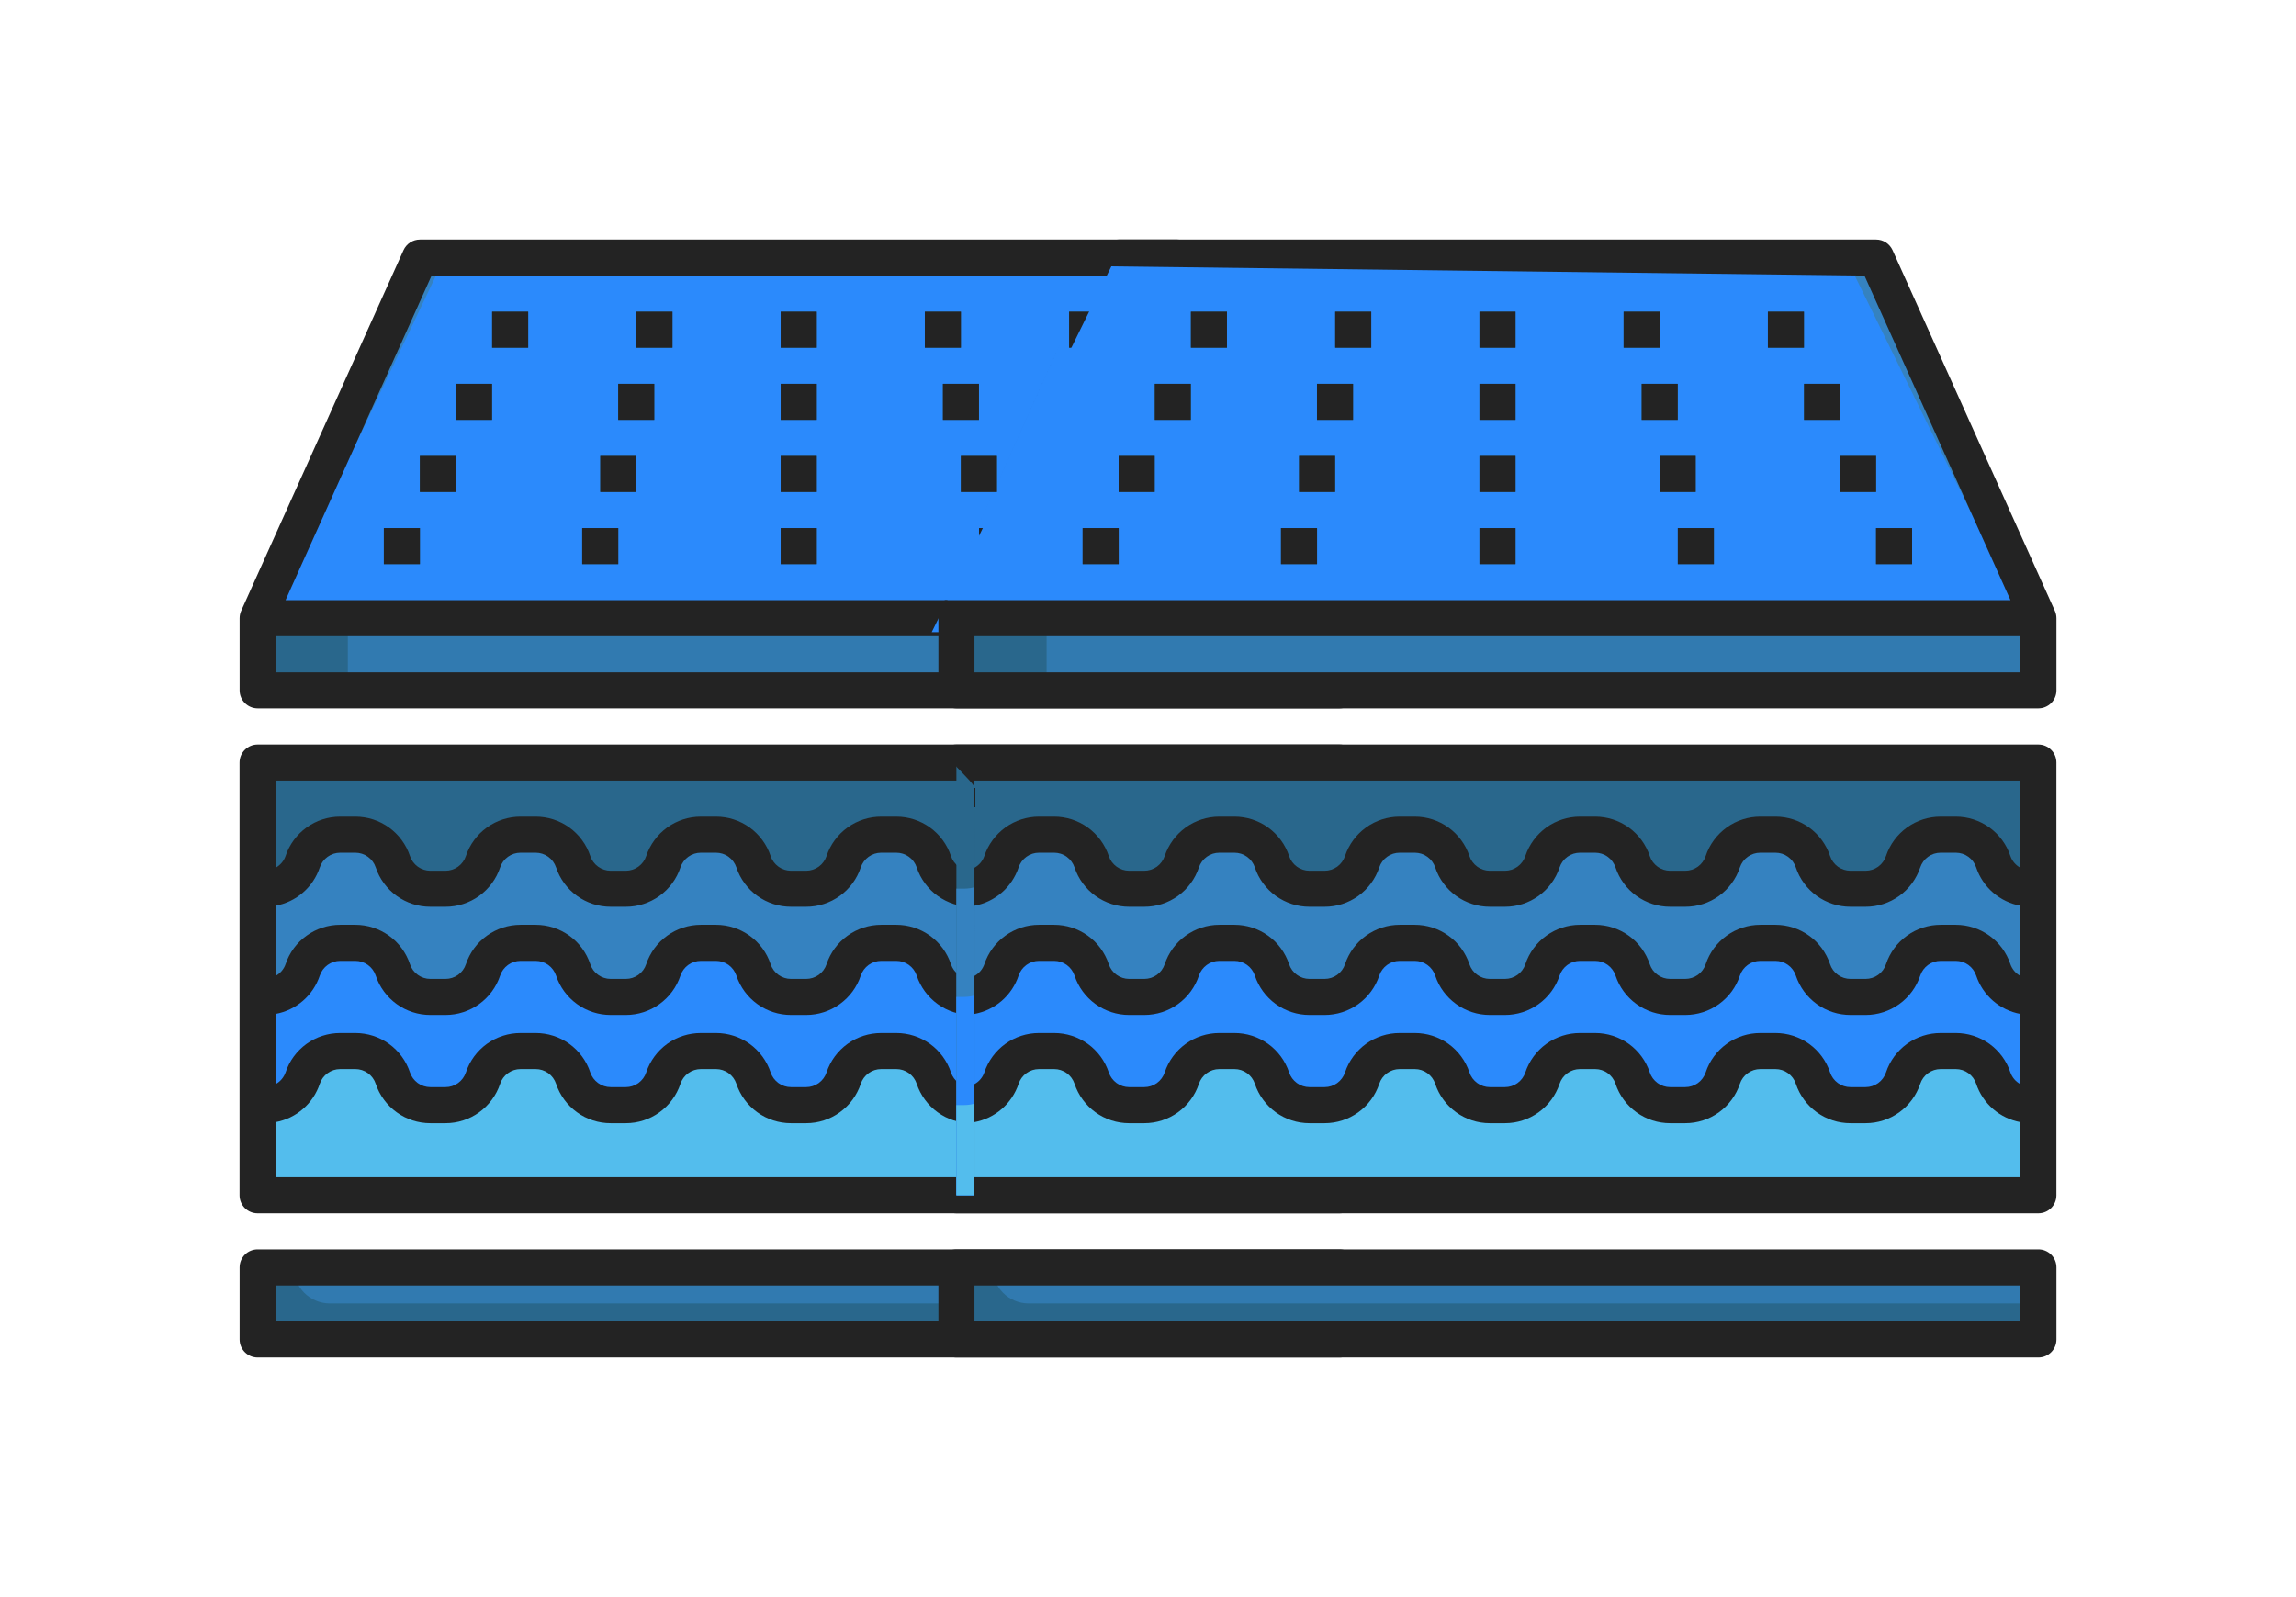 <svg width="69" height="48" viewBox="0 0 69 48" fill="none" xmlns="http://www.w3.org/2000/svg">
<path d="M40.258 22.914H7.742V35.92H40.258V22.914Z" fill="#29678C"/>
<path d="M40.258 26.708H40.031C39.782 26.708 39.539 26.629 39.336 26.483C39.134 26.337 38.982 26.132 38.904 25.895C38.825 25.658 38.673 25.452 38.471 25.306C38.268 25.161 38.025 25.082 37.776 25.082H37.322C37.072 25.082 36.829 25.161 36.627 25.306C36.424 25.452 36.273 25.658 36.194 25.895C36.115 26.132 35.964 26.337 35.761 26.483C35.559 26.629 35.316 26.708 35.066 26.708H34.612C34.362 26.708 34.119 26.629 33.917 26.483C33.714 26.337 33.563 26.132 33.484 25.895C33.405 25.658 33.254 25.452 33.051 25.306C32.849 25.161 32.606 25.082 32.356 25.082H31.902C31.653 25.082 31.41 25.161 31.207 25.306C31.005 25.452 30.853 25.658 30.774 25.895C30.695 26.132 30.544 26.337 30.342 26.483C30.139 26.629 29.896 26.708 29.647 26.708H29.192C28.943 26.708 28.7 26.629 28.497 26.483C28.295 26.337 28.144 26.132 28.065 25.895C27.986 25.658 27.834 25.452 27.632 25.306C27.43 25.161 27.186 25.082 26.937 25.082H26.483C26.233 25.082 25.99 25.161 25.788 25.306C25.585 25.452 25.434 25.658 25.355 25.895C25.276 26.132 25.125 26.337 24.922 26.483C24.72 26.629 24.477 26.708 24.227 26.708H23.773C23.524 26.708 23.28 26.629 23.078 26.483C22.876 26.337 22.724 26.132 22.645 25.895C22.567 25.658 22.415 25.452 22.213 25.306C22.01 25.161 21.767 25.082 21.518 25.082H21.064C20.814 25.082 20.571 25.161 20.368 25.306C20.166 25.452 20.015 25.658 19.936 25.895C19.857 26.132 19.705 26.337 19.503 26.483C19.301 26.629 19.058 26.708 18.808 26.708H18.354C18.104 26.708 17.861 26.629 17.659 26.483C17.456 26.337 17.305 26.132 17.226 25.895C17.147 25.658 16.996 25.452 16.793 25.306C16.591 25.161 16.348 25.082 16.098 25.082H15.644C15.395 25.082 15.152 25.161 14.949 25.306C14.747 25.452 14.595 25.658 14.516 25.895C14.438 26.132 14.286 26.337 14.084 26.483C13.881 26.629 13.638 26.708 13.389 26.708H12.934C12.685 26.708 12.442 26.629 12.239 26.483C12.037 26.337 11.886 26.132 11.807 25.895C11.728 25.658 11.576 25.452 11.374 25.306C11.172 25.161 10.928 25.082 10.679 25.082H10.225C9.975 25.082 9.732 25.161 9.53 25.306C9.327 25.452 9.176 25.658 9.097 25.895C9.018 26.132 8.867 26.337 8.664 26.483C8.462 26.629 8.219 26.708 7.969 26.708H7.742V35.921H40.258V26.708Z" fill="#3582C0"/>
<path d="M40.258 29.962H40.031C39.782 29.962 39.539 29.883 39.336 29.737C39.134 29.591 38.982 29.386 38.904 29.149C38.825 28.912 38.673 28.706 38.471 28.56C38.268 28.415 38.025 28.336 37.776 28.336H37.322C37.072 28.336 36.829 28.415 36.627 28.56C36.424 28.706 36.273 28.912 36.194 29.149C36.115 29.386 35.964 29.591 35.761 29.737C35.559 29.883 35.316 29.962 35.066 29.962H34.612C34.362 29.962 34.119 29.883 33.917 29.737C33.714 29.591 33.563 29.386 33.484 29.149C33.405 28.912 33.254 28.706 33.051 28.56C32.849 28.415 32.606 28.336 32.356 28.336H31.902C31.653 28.336 31.41 28.415 31.207 28.56C31.005 28.706 30.853 28.912 30.774 29.149C30.695 29.386 30.544 29.591 30.342 29.737C30.139 29.883 29.896 29.962 29.647 29.962H29.192C28.943 29.962 28.7 29.883 28.497 29.737C28.295 29.591 28.144 29.386 28.065 29.149C27.986 28.912 27.834 28.706 27.632 28.56C27.43 28.415 27.186 28.336 26.937 28.336H26.483C26.233 28.336 25.99 28.415 25.788 28.56C25.585 28.706 25.434 28.912 25.355 29.149C25.276 29.386 25.125 29.591 24.922 29.737C24.72 29.883 24.477 29.962 24.227 29.962H23.773C23.524 29.962 23.28 29.883 23.078 29.737C22.876 29.591 22.724 29.386 22.645 29.149C22.567 28.912 22.415 28.706 22.213 28.56C22.01 28.415 21.767 28.336 21.518 28.336H21.064C20.814 28.336 20.571 28.415 20.368 28.56C20.166 28.706 20.015 28.912 19.936 29.149C19.857 29.386 19.705 29.591 19.503 29.737C19.301 29.883 19.058 29.962 18.808 29.962H18.354C18.104 29.962 17.861 29.883 17.659 29.737C17.456 29.591 17.305 29.386 17.226 29.149C17.147 28.912 16.996 28.706 16.793 28.56C16.591 28.415 16.348 28.336 16.098 28.336H15.644C15.395 28.336 15.152 28.415 14.949 28.56C14.747 28.706 14.595 28.912 14.516 29.149C14.438 29.386 14.286 29.591 14.084 29.737C13.881 29.883 13.638 29.962 13.389 29.962H12.934C12.685 29.962 12.442 29.883 12.239 29.737C12.037 29.591 11.886 29.386 11.807 29.149C11.728 28.912 11.576 28.706 11.374 28.56C11.172 28.415 10.928 28.336 10.679 28.336H10.225C9.975 28.336 9.732 28.415 9.53 28.56C9.327 28.706 9.176 28.912 9.097 29.149C9.018 29.386 8.867 29.591 8.664 29.737C8.462 29.883 8.219 29.962 7.969 29.962H7.742V35.923H40.258V29.962Z" fill="#2B8AFC"/>
<path d="M40.258 18.582H7.742V20.75H40.258V18.582Z" fill="#29678C"/>
<path d="M7.742 18.581L12.62 7.742H35.381L40.258 18.581" fill="#3582C0"/>
<path d="M13.236 8L8 19H40L34.764 8H13.236Z" fill="#2B8AFC"/>
<path d="M15.873 9.367H14.789V10.451H15.873V9.367Z" fill="#29678C"/>
<path d="M24.545 9.367H23.461V10.451H24.545V9.367Z" fill="#29678C"/>
<path d="M24.545 11.535H23.461V12.619H24.545V11.535Z" fill="#29678C"/>
<path d="M24.545 13.703H23.461V14.787H24.545V13.703Z" fill="#29678C"/>
<path d="M24.545 15.871H23.461V16.955H24.545V15.871Z" fill="#29678C"/>
<path d="M20.209 9.367H19.125V10.451H20.209V9.367Z" fill="#29678C"/>
<path d="M14.787 11.535H13.703V12.619H14.787V11.535Z" fill="#29678C"/>
<path d="M19.662 11.535H18.578V12.619H19.662V11.535Z" fill="#29678C"/>
<path d="M13.701 13.703H12.617V14.787H13.701V13.703Z" fill="#29678C"/>
<path d="M19.123 13.703H18.039V14.787H19.123V13.703Z" fill="#29678C"/>
<path d="M12.619 15.871H11.535V16.955H12.619V15.871Z" fill="#29678C"/>
<path d="M18.58 15.871H17.496V16.955H18.58V15.871Z" fill="#29678C"/>
<path d="M33.213 9.367H32.129V10.451H33.213V9.367Z" fill="#29678C"/>
<path d="M28.877 9.367H27.793V10.451H28.877V9.367Z" fill="#29678C"/>
<path d="M34.299 11.535H33.215V12.619H34.299V11.535Z" fill="#29678C"/>
<path d="M29.42 11.535H28.336V12.619H29.42V11.535Z" fill="#29678C"/>
<path d="M35.381 13.703H34.297V14.787H35.381V13.703Z" fill="#29678C"/>
<path d="M29.959 13.703H28.875V14.787H29.959V13.703Z" fill="#29678C"/>
<path d="M36.463 15.871H35.379V16.955H36.463V15.871Z" fill="#29678C"/>
<path d="M30.506 15.871H29.422V16.955H30.506V15.871Z" fill="#29678C"/>
<path d="M40.26 18.582H10.453V20.75H40.26V18.582Z" fill="#317AB0"/>
<path d="M40.258 38.09H7.742V40.258H40.258V38.09Z" fill="#29678C"/>
<path d="M40.258 33.212H40.031C39.782 33.212 39.539 33.133 39.336 32.987C39.134 32.841 38.982 32.636 38.904 32.399C38.825 32.162 38.673 31.956 38.471 31.81C38.268 31.665 38.025 31.586 37.776 31.586H37.322C37.072 31.586 36.829 31.665 36.627 31.81C36.424 31.956 36.273 32.162 36.194 32.399C36.115 32.636 35.964 32.841 35.761 32.987C35.559 33.133 35.316 33.212 35.066 33.212H34.612C34.362 33.212 34.119 33.133 33.917 32.987C33.714 32.841 33.563 32.636 33.484 32.399C33.405 32.162 33.254 31.956 33.051 31.81C32.849 31.665 32.606 31.586 32.356 31.586H31.902C31.653 31.586 31.41 31.665 31.207 31.81C31.005 31.956 30.853 32.162 30.774 32.399C30.695 32.636 30.544 32.841 30.342 32.987C30.139 33.133 29.896 33.212 29.647 33.212H29.192C28.943 33.212 28.7 33.133 28.497 32.987C28.295 32.841 28.144 32.636 28.065 32.399C27.986 32.162 27.834 31.956 27.632 31.81C27.43 31.665 27.186 31.586 26.937 31.586H26.483C26.233 31.586 25.99 31.665 25.788 31.81C25.585 31.956 25.434 32.162 25.355 32.399C25.276 32.636 25.125 32.841 24.922 32.987C24.72 33.133 24.477 33.212 24.227 33.212H23.773C23.524 33.212 23.28 33.133 23.078 32.987C22.876 32.841 22.724 32.636 22.645 32.399C22.567 32.162 22.415 31.956 22.213 31.81C22.01 31.665 21.767 31.586 21.518 31.586H21.064C20.814 31.586 20.571 31.665 20.368 31.81C20.166 31.956 20.015 32.162 19.936 32.399C19.857 32.636 19.705 32.841 19.503 32.987C19.301 33.133 19.058 33.212 18.808 33.212H18.354C18.104 33.212 17.861 33.133 17.659 32.987C17.456 32.841 17.305 32.636 17.226 32.399C17.147 32.162 16.996 31.956 16.793 31.81C16.591 31.665 16.348 31.586 16.098 31.586H15.644C15.395 31.586 15.152 31.665 14.949 31.81C14.747 31.956 14.595 32.162 14.516 32.399C14.438 32.636 14.286 32.841 14.084 32.987C13.881 33.133 13.638 33.212 13.389 33.212H12.934C12.685 33.212 12.442 33.133 12.239 32.987C12.037 32.841 11.886 32.636 11.807 32.399C11.728 32.162 11.576 31.956 11.374 31.81C11.172 31.665 10.928 31.586 10.679 31.586H10.225C9.975 31.586 9.732 31.665 9.53 31.81C9.327 31.956 9.176 32.162 9.097 32.399C9.018 32.636 8.867 32.841 8.664 32.987C8.462 33.133 8.219 33.212 7.969 33.212H7.742V35.921H40.258V33.212Z" fill="#53BDED"/>
<path d="M9.912 39.174H40.26V38.09H8.828C8.828 38.377 8.942 38.653 9.146 38.856C9.349 39.059 9.625 39.174 9.912 39.174Z" fill="#317AB0"/>
<path d="M7.743 37.548H40.259C40.403 37.548 40.54 37.605 40.642 37.706C40.744 37.808 40.801 37.946 40.801 38.09V40.257C40.801 40.401 40.744 40.539 40.642 40.641C40.54 40.742 40.403 40.799 40.259 40.799H7.743C7.599 40.799 7.461 40.742 7.36 40.641C7.258 40.539 7.201 40.401 7.201 40.257V38.09C7.201 37.946 7.258 37.808 7.36 37.706C7.461 37.605 7.599 37.548 7.743 37.548ZM8.285 39.715H39.717V38.632H8.285V39.715ZM12.126 7.519C12.169 7.424 12.238 7.343 12.326 7.286C12.414 7.229 12.516 7.199 12.62 7.199H35.381C35.486 7.199 35.588 7.229 35.676 7.286C35.763 7.343 35.833 7.424 35.876 7.519L40.753 18.358C40.785 18.427 40.801 18.503 40.801 18.58V20.748C40.801 20.891 40.744 21.029 40.642 21.131C40.54 21.232 40.403 21.29 40.259 21.29H7.743C7.599 21.29 7.461 21.232 7.36 21.131C7.258 21.029 7.201 20.891 7.201 20.748V18.58C7.201 18.503 7.217 18.427 7.248 18.358L12.126 7.519ZM35.031 8.283H12.97L8.581 18.038H39.42L35.031 8.283ZM39.717 20.206V19.122H8.285V20.206H39.717Z" fill="#232323"/>
<path d="M15.873 9.367H14.789V10.451H15.873V9.367Z" fill="#232323"/>
<path d="M24.545 9.367H23.461V10.451H24.545V9.367Z" fill="#232323"/>
<path d="M24.545 11.535H23.461V12.619H24.545V11.535Z" fill="#232323"/>
<path d="M24.545 13.703H23.461V14.787H24.545V13.703Z" fill="#232323"/>
<path d="M24.545 15.871H23.461V16.955H24.545V15.871Z" fill="#232323"/>
<path d="M20.209 9.367H19.125V10.451H20.209V9.367Z" fill="#232323"/>
<path d="M14.787 11.535H13.703V12.619H14.787V11.535Z" fill="#232323"/>
<path d="M19.662 11.535H18.578V12.619H19.662V11.535Z" fill="#232323"/>
<path d="M13.701 13.703H12.617V14.787H13.701V13.703Z" fill="#232323"/>
<path d="M19.123 13.703H18.039V14.787H19.123V13.703Z" fill="#232323"/>
<path d="M12.619 15.871H11.535V16.955H12.619V15.871Z" fill="#232323"/>
<path d="M18.58 15.871H17.496V16.955H18.58V15.871Z" fill="#232323"/>
<path d="M33.213 9.367H32.129V10.451H33.213V9.367Z" fill="#232323"/>
<path d="M28.877 9.367H27.793V10.451H28.877V9.367Z" fill="#232323"/>
<path d="M34.299 11.535H33.215V12.619H34.299V11.535Z" fill="#232323"/>
<path d="M29.42 11.535H28.336V12.619H29.42V11.535Z" fill="#232323"/>
<path d="M35.381 13.703H34.297V14.787H35.381V13.703Z" fill="#232323"/>
<path d="M29.959 13.703H28.875V14.787H29.959V13.703Z" fill="#232323"/>
<path d="M36.463 15.871H35.379V16.955H36.463V15.871Z" fill="#232323"/>
<path d="M30.506 15.871H29.422V16.955H30.506V15.871Z" fill="#232323"/>
<path d="M40.257 22.375H7.741C7.597 22.375 7.46 22.432 7.358 22.534C7.256 22.635 7.199 22.773 7.199 22.917V35.923C7.199 36.067 7.256 36.205 7.358 36.307C7.46 36.408 7.597 36.465 7.741 36.465H40.257C40.401 36.465 40.539 36.408 40.641 36.307C40.742 36.205 40.799 36.067 40.799 35.923V22.917C40.799 22.773 40.742 22.635 40.641 22.534C40.539 22.432 40.401 22.375 40.257 22.375ZM8.283 27.221C8.587 27.165 8.871 27.029 9.104 26.826C9.338 26.624 9.512 26.362 9.61 26.069C9.653 25.94 9.735 25.828 9.846 25.749C9.956 25.669 10.088 25.627 10.224 25.627H10.678C10.814 25.627 10.946 25.669 11.056 25.749C11.166 25.828 11.249 25.94 11.291 26.069C11.406 26.414 11.627 26.713 11.921 26.926C12.216 27.138 12.57 27.253 12.933 27.252H13.388C13.751 27.253 14.105 27.138 14.4 26.926C14.694 26.713 14.915 26.414 15.03 26.069C15.072 25.94 15.155 25.828 15.265 25.749C15.375 25.669 15.507 25.627 15.643 25.627H16.097C16.233 25.627 16.365 25.669 16.476 25.749C16.586 25.828 16.668 25.94 16.711 26.069C16.826 26.414 17.046 26.713 17.341 26.926C17.635 27.138 17.989 27.253 18.353 27.252H18.807C19.17 27.253 19.524 27.138 19.819 26.926C20.114 26.713 20.334 26.414 20.449 26.069C20.492 25.94 20.574 25.828 20.684 25.749C20.794 25.669 20.927 25.627 21.062 25.627H21.517C21.652 25.627 21.785 25.669 21.895 25.749C22.005 25.828 22.087 25.94 22.13 26.069C22.245 26.414 22.465 26.713 22.76 26.926C23.055 27.138 23.409 27.253 23.772 27.252H24.226C24.59 27.253 24.944 27.138 25.238 26.926C25.533 26.713 25.754 26.414 25.868 26.069C25.911 25.94 25.994 25.828 26.104 25.749C26.214 25.669 26.346 25.627 26.482 25.627H26.936C27.072 25.627 27.204 25.669 27.314 25.749C27.424 25.828 27.507 25.94 27.549 26.069C27.664 26.414 27.884 26.713 28.179 26.926C28.474 27.138 28.828 27.253 29.192 27.252H29.646C30.009 27.253 30.363 27.138 30.658 26.926C30.953 26.713 31.173 26.414 31.288 26.069C31.331 25.94 31.413 25.828 31.523 25.749C31.633 25.669 31.765 25.627 31.901 25.627H32.355C32.491 25.627 32.623 25.669 32.733 25.749C32.844 25.828 32.926 25.94 32.969 26.069C33.084 26.414 33.304 26.713 33.599 26.926C33.893 27.138 34.248 27.253 34.611 27.252H35.065C35.428 27.253 35.782 27.138 36.077 26.926C36.372 26.713 36.592 26.414 36.707 26.069C36.75 25.94 36.832 25.828 36.942 25.749C37.052 25.669 37.185 25.627 37.321 25.627H37.775C37.91 25.627 38.043 25.669 38.153 25.749C38.263 25.828 38.345 25.94 38.388 26.069C38.486 26.362 38.661 26.624 38.894 26.826C39.128 27.029 39.411 27.165 39.715 27.221V29.33C39.575 29.254 39.469 29.128 39.417 28.978C39.302 28.633 39.082 28.333 38.787 28.121C38.492 27.909 38.138 27.794 37.775 27.794H37.321C36.957 27.794 36.603 27.909 36.308 28.121C36.014 28.333 35.793 28.633 35.678 28.978C35.636 29.107 35.553 29.219 35.443 29.298C35.333 29.378 35.201 29.42 35.065 29.42H34.611C34.475 29.42 34.343 29.378 34.233 29.298C34.123 29.219 34.04 29.107 33.997 28.978C33.883 28.633 33.662 28.333 33.367 28.121C33.073 27.909 32.719 27.794 32.355 27.794H31.901C31.538 27.794 31.184 27.909 30.889 28.121C30.594 28.333 30.374 28.633 30.259 28.978C30.216 29.107 30.134 29.219 30.024 29.298C29.914 29.378 29.781 29.42 29.646 29.42H29.192C29.056 29.42 28.923 29.378 28.813 29.298C28.703 29.219 28.621 29.107 28.578 28.978C28.463 28.633 28.243 28.333 27.948 28.121C27.653 27.909 27.299 27.794 26.936 27.794H26.482C26.119 27.794 25.764 27.909 25.47 28.121C25.175 28.333 24.954 28.633 24.84 28.978C24.797 29.107 24.715 29.219 24.605 29.298C24.494 29.378 24.362 29.42 24.226 29.42H23.772C23.636 29.42 23.504 29.378 23.394 29.298C23.284 29.219 23.201 29.107 23.159 28.978C23.044 28.633 22.824 28.333 22.529 28.121C22.234 27.909 21.88 27.794 21.517 27.794H21.062C20.699 27.794 20.345 27.909 20.05 28.121C19.756 28.333 19.535 28.633 19.42 28.978C19.378 29.107 19.295 29.219 19.185 29.298C19.075 29.378 18.943 29.42 18.807 29.42H18.353C18.217 29.42 18.085 29.378 17.975 29.298C17.864 29.219 17.782 29.107 17.739 28.978C17.625 28.633 17.404 28.333 17.11 28.121C16.815 27.909 16.461 27.794 16.097 27.794H15.643C15.28 27.794 14.926 27.909 14.631 28.121C14.336 28.333 14.116 28.633 14.001 28.978C13.958 29.107 13.876 29.219 13.766 29.298C13.656 29.378 13.523 29.42 13.388 29.42H12.933C12.798 29.42 12.665 29.378 12.555 29.298C12.445 29.219 12.363 29.107 12.32 28.978C12.205 28.633 11.985 28.333 11.69 28.121C11.395 27.909 11.041 27.794 10.678 27.794H10.224C9.86 27.794 9.506 27.909 9.212 28.121C8.917 28.333 8.696 28.633 8.582 28.978C8.529 29.128 8.423 29.254 8.283 29.33V27.221ZM8.283 30.473C8.587 30.417 8.871 30.28 9.104 30.078C9.338 29.875 9.512 29.614 9.61 29.32C9.653 29.192 9.735 29.08 9.846 29C9.956 28.921 10.088 28.878 10.224 28.878H10.678C10.814 28.878 10.946 28.921 11.056 29C11.166 29.08 11.249 29.192 11.291 29.32C11.406 29.665 11.627 29.965 11.921 30.177C12.216 30.39 12.57 30.504 12.933 30.504H13.388C13.751 30.504 14.105 30.39 14.4 30.177C14.694 29.965 14.915 29.665 15.03 29.32C15.072 29.192 15.155 29.08 15.265 29C15.375 28.921 15.507 28.878 15.643 28.878H16.097C16.233 28.878 16.365 28.921 16.476 29C16.586 29.08 16.668 29.192 16.711 29.32C16.826 29.665 17.046 29.965 17.341 30.177C17.635 30.39 17.989 30.504 18.353 30.504H18.807C19.17 30.504 19.524 30.39 19.819 30.177C20.114 29.965 20.334 29.665 20.449 29.32C20.492 29.192 20.574 29.08 20.684 29C20.794 28.921 20.927 28.878 21.062 28.878H21.517C21.652 28.878 21.785 28.921 21.895 29C22.005 29.08 22.087 29.192 22.13 29.32C22.245 29.665 22.465 29.965 22.76 30.177C23.055 30.39 23.409 30.504 23.772 30.504H24.226C24.59 30.504 24.944 30.39 25.238 30.177C25.533 29.965 25.754 29.665 25.868 29.32C25.911 29.192 25.994 29.08 26.104 29C26.214 28.921 26.346 28.878 26.482 28.878H26.936C27.072 28.878 27.204 28.921 27.314 29C27.424 29.08 27.507 29.192 27.549 29.32C27.664 29.665 27.884 29.965 28.179 30.177C28.474 30.39 28.828 30.504 29.192 30.504H29.646C30.009 30.504 30.363 30.39 30.658 30.177C30.953 29.965 31.173 29.665 31.288 29.32C31.331 29.192 31.413 29.08 31.523 29C31.633 28.921 31.765 28.878 31.901 28.878H32.355C32.491 28.878 32.623 28.921 32.733 29C32.844 29.08 32.926 29.192 32.969 29.32C33.084 29.665 33.304 29.965 33.599 30.177C33.893 30.39 34.248 30.504 34.611 30.504H35.065C35.428 30.504 35.782 30.39 36.077 30.177C36.372 29.965 36.592 29.665 36.707 29.32C36.75 29.192 36.832 29.08 36.942 29C37.052 28.921 37.185 28.878 37.321 28.878H37.775C37.91 28.878 38.043 28.921 38.153 29C38.263 29.08 38.345 29.192 38.388 29.32C38.486 29.614 38.661 29.875 38.894 30.078C39.128 30.28 39.411 30.417 39.715 30.473V32.582C39.575 32.506 39.469 32.38 39.417 32.23C39.302 31.885 39.082 31.585 38.787 31.372C38.492 31.16 38.138 31.046 37.775 31.046H37.321C36.957 31.046 36.603 31.16 36.308 31.372C36.014 31.585 35.793 31.885 35.678 32.23C35.636 32.358 35.553 32.47 35.443 32.55C35.333 32.629 35.201 32.672 35.065 32.672H34.611C34.475 32.672 34.343 32.629 34.233 32.55C34.123 32.47 34.04 32.358 33.997 32.23C33.883 31.885 33.662 31.585 33.367 31.372C33.073 31.16 32.719 31.046 32.355 31.046H31.901C31.538 31.046 31.184 31.16 30.889 31.372C30.594 31.585 30.374 31.885 30.259 32.23C30.216 32.358 30.134 32.47 30.024 32.55C29.914 32.629 29.781 32.672 29.646 32.672H29.192C29.056 32.672 28.923 32.629 28.813 32.55C28.703 32.47 28.621 32.358 28.578 32.23C28.463 31.885 28.243 31.585 27.948 31.372C27.653 31.16 27.299 31.046 26.936 31.046H26.482C26.119 31.046 25.764 31.16 25.47 31.372C25.175 31.585 24.954 31.885 24.84 32.23C24.797 32.358 24.715 32.47 24.605 32.55C24.494 32.629 24.362 32.672 24.226 32.672H23.772C23.636 32.672 23.504 32.629 23.394 32.55C23.284 32.47 23.201 32.358 23.159 32.23C23.044 31.885 22.824 31.585 22.529 31.372C22.234 31.16 21.88 31.046 21.517 31.046H21.062C20.699 31.046 20.345 31.16 20.05 31.372C19.756 31.585 19.535 31.885 19.42 32.23C19.378 32.358 19.295 32.47 19.185 32.55C19.075 32.629 18.943 32.672 18.807 32.672H18.353C18.217 32.672 18.085 32.629 17.975 32.55C17.864 32.47 17.782 32.358 17.739 32.23C17.625 31.885 17.404 31.585 17.11 31.372C16.815 31.16 16.461 31.046 16.097 31.046H15.643C15.28 31.046 14.926 31.16 14.631 31.372C14.336 31.585 14.116 31.885 14.001 32.23C13.958 32.358 13.876 32.47 13.766 32.55C13.656 32.629 13.523 32.672 13.388 32.672H12.933C12.798 32.672 12.665 32.629 12.555 32.55C12.445 32.47 12.363 32.358 12.32 32.23C12.205 31.885 11.985 31.585 11.69 31.372C11.395 31.16 11.041 31.046 10.678 31.046H10.224C9.86 31.046 9.506 31.16 9.212 31.372C8.917 31.585 8.696 31.885 8.582 32.23C8.529 32.38 8.423 32.506 8.283 32.582V30.473ZM39.715 23.459V26.079C39.575 26.002 39.469 25.877 39.417 25.726C39.302 25.382 39.082 25.082 38.787 24.869C38.492 24.657 38.138 24.543 37.775 24.543H37.321C36.957 24.543 36.603 24.657 36.308 24.869C36.014 25.082 35.793 25.382 35.678 25.726C35.636 25.855 35.553 25.967 35.443 26.047C35.333 26.126 35.201 26.169 35.065 26.169H34.611C34.475 26.169 34.343 26.126 34.233 26.047C34.123 25.967 34.04 25.855 33.997 25.726C33.883 25.382 33.662 25.082 33.367 24.869C33.073 24.657 32.719 24.543 32.355 24.543H31.901C31.538 24.543 31.184 24.657 30.889 24.869C30.594 25.082 30.374 25.382 30.259 25.726C30.216 25.855 30.134 25.967 30.024 26.047C29.914 26.126 29.781 26.169 29.646 26.169H29.192C29.056 26.169 28.923 26.126 28.813 26.047C28.703 25.967 28.621 25.855 28.578 25.726C28.463 25.382 28.243 25.082 27.948 24.869C27.653 24.657 27.299 24.543 26.936 24.543H26.482C26.119 24.543 25.764 24.657 25.47 24.869C25.175 25.082 24.954 25.382 24.84 25.726C24.797 25.855 24.715 25.967 24.605 26.047C24.494 26.126 24.362 26.169 24.226 26.169H23.772C23.636 26.169 23.504 26.126 23.394 26.047C23.284 25.967 23.201 25.855 23.159 25.726C23.044 25.382 22.824 25.082 22.529 24.869C22.234 24.657 21.88 24.543 21.517 24.543H21.062C20.699 24.543 20.345 24.657 20.05 24.869C19.756 25.082 19.535 25.382 19.42 25.726C19.378 25.855 19.295 25.967 19.185 26.047C19.075 26.126 18.943 26.169 18.807 26.169H18.353C18.217 26.169 18.085 26.126 17.975 26.047C17.864 25.967 17.782 25.855 17.739 25.726C17.625 25.382 17.404 25.082 17.11 24.869C16.815 24.657 16.461 24.543 16.097 24.543H15.643C15.28 24.543 14.926 24.657 14.631 24.869C14.336 25.082 14.116 25.382 14.001 25.726C13.958 25.855 13.876 25.967 13.766 26.047C13.656 26.126 13.523 26.169 13.388 26.169H12.933C12.798 26.169 12.665 26.126 12.555 26.047C12.445 25.967 12.363 25.855 12.32 25.726C12.205 25.382 11.985 25.082 11.69 24.869C11.395 24.657 11.041 24.543 10.678 24.543H10.224C9.86 24.543 9.506 24.657 9.212 24.869C8.917 25.082 8.696 25.382 8.582 25.726C8.529 25.877 8.423 26.002 8.283 26.079V23.459H39.715ZM8.283 35.382V33.724C8.587 33.668 8.871 33.532 9.104 33.329C9.338 33.127 9.512 32.865 9.61 32.572C9.653 32.443 9.735 32.331 9.846 32.252C9.956 32.172 10.088 32.13 10.224 32.13H10.678C10.814 32.13 10.946 32.172 11.056 32.252C11.166 32.331 11.249 32.443 11.291 32.572C11.406 32.917 11.627 33.217 11.921 33.429C12.216 33.642 12.57 33.756 12.933 33.756H13.388C13.751 33.756 14.105 33.642 14.4 33.429C14.694 33.217 14.915 32.917 15.03 32.572C15.072 32.443 15.155 32.331 15.265 32.252C15.375 32.172 15.507 32.13 15.643 32.13H16.097C16.233 32.13 16.365 32.172 16.476 32.252C16.586 32.331 16.668 32.443 16.711 32.572C16.826 32.917 17.046 33.217 17.341 33.429C17.635 33.642 17.989 33.756 18.353 33.756H18.807C19.17 33.756 19.524 33.642 19.819 33.429C20.114 33.217 20.334 32.917 20.449 32.572C20.492 32.443 20.574 32.331 20.684 32.252C20.794 32.172 20.927 32.13 21.062 32.13H21.517C21.652 32.13 21.785 32.172 21.895 32.252C22.005 32.331 22.087 32.443 22.13 32.572C22.245 32.917 22.465 33.217 22.76 33.429C23.055 33.642 23.409 33.756 23.772 33.756H24.226C24.59 33.756 24.944 33.642 25.238 33.429C25.533 33.217 25.754 32.917 25.868 32.572C25.911 32.443 25.994 32.331 26.104 32.252C26.214 32.172 26.346 32.13 26.482 32.13H26.936C27.072 32.13 27.204 32.172 27.314 32.252C27.424 32.331 27.507 32.443 27.549 32.572C27.664 32.917 27.884 33.217 28.179 33.429C28.474 33.642 28.828 33.756 29.192 33.756H29.646C30.009 33.756 30.363 33.642 30.658 33.429C30.953 33.217 31.173 32.917 31.288 32.572C31.331 32.443 31.413 32.331 31.523 32.252C31.633 32.172 31.765 32.13 31.901 32.13H32.355C32.491 32.13 32.623 32.172 32.733 32.252C32.844 32.331 32.926 32.443 32.969 32.572C33.084 32.917 33.304 33.217 33.599 33.429C33.893 33.642 34.248 33.756 34.611 33.756H35.065C35.428 33.756 35.782 33.642 36.077 33.429C36.372 33.217 36.592 32.917 36.707 32.572C36.75 32.443 36.832 32.331 36.942 32.252C37.052 32.172 37.185 32.13 37.321 32.13H37.775C37.91 32.13 38.043 32.172 38.153 32.252C38.263 32.331 38.345 32.443 38.388 32.572C38.486 32.865 38.661 33.127 38.894 33.329C39.128 33.532 39.411 33.668 39.715 33.724V35.382H8.283Z" fill="#232323"/>
<path d="M61.258 22.914H28.742V35.92H61.258V22.914Z" fill="#29678C"/>
<path d="M61.258 26.708H61.031C60.782 26.708 60.539 26.629 60.336 26.483C60.134 26.337 59.982 26.132 59.904 25.895C59.825 25.658 59.673 25.452 59.471 25.306C59.268 25.161 59.025 25.082 58.776 25.082H58.322C58.072 25.082 57.829 25.161 57.627 25.306C57.424 25.452 57.273 25.658 57.194 25.895C57.115 26.132 56.964 26.337 56.761 26.483C56.559 26.629 56.316 26.708 56.066 26.708H55.612C55.362 26.708 55.119 26.629 54.917 26.483C54.714 26.337 54.563 26.132 54.484 25.895C54.405 25.658 54.254 25.452 54.051 25.306C53.849 25.161 53.606 25.082 53.356 25.082H52.902C52.653 25.082 52.41 25.161 52.207 25.306C52.005 25.452 51.853 25.658 51.774 25.895C51.696 26.132 51.544 26.337 51.342 26.483C51.139 26.629 50.896 26.708 50.647 26.708H50.193C49.943 26.708 49.7 26.629 49.498 26.483C49.295 26.337 49.144 26.132 49.065 25.895C48.986 25.658 48.834 25.452 48.632 25.306C48.43 25.161 48.187 25.082 47.937 25.082H47.483C47.233 25.082 46.99 25.161 46.788 25.306C46.585 25.452 46.434 25.658 46.355 25.895C46.276 26.132 46.125 26.337 45.922 26.483C45.72 26.629 45.477 26.708 45.227 26.708H44.773C44.524 26.708 44.281 26.629 44.078 26.483C43.876 26.337 43.724 26.132 43.645 25.895C43.566 25.658 43.415 25.452 43.213 25.306C43.01 25.161 42.767 25.082 42.518 25.082H42.063C41.814 25.082 41.571 25.161 41.368 25.306C41.166 25.452 41.015 25.658 40.936 25.895C40.857 26.132 40.705 26.337 40.503 26.483C40.301 26.629 40.057 26.708 39.808 26.708H39.354C39.104 26.708 38.861 26.629 38.659 26.483C38.456 26.337 38.305 26.132 38.226 25.895C38.147 25.658 37.996 25.452 37.793 25.306C37.591 25.161 37.348 25.082 37.098 25.082H36.644C36.395 25.082 36.151 25.161 35.949 25.306C35.747 25.452 35.595 25.658 35.516 25.895C35.438 26.132 35.286 26.337 35.084 26.483C34.881 26.629 34.638 26.708 34.389 26.708H33.934C33.685 26.708 33.442 26.629 33.239 26.483C33.037 26.337 32.886 26.132 32.807 25.895C32.728 25.658 32.576 25.452 32.374 25.306C32.172 25.161 31.928 25.082 31.679 25.082H31.225C30.975 25.082 30.732 25.161 30.53 25.306C30.327 25.452 30.176 25.658 30.097 25.895C30.018 26.132 29.867 26.337 29.664 26.483C29.462 26.629 29.219 26.708 28.969 26.708H28.742V35.921H61.258V26.708Z" fill="#3582C0"/>
<path d="M61.258 29.962H61.031C60.782 29.962 60.539 29.883 60.336 29.737C60.134 29.591 59.982 29.386 59.904 29.149C59.825 28.912 59.673 28.706 59.471 28.56C59.268 28.415 59.025 28.336 58.776 28.336H58.322C58.072 28.336 57.829 28.415 57.627 28.56C57.424 28.706 57.273 28.912 57.194 29.149C57.115 29.386 56.964 29.591 56.761 29.737C56.559 29.883 56.316 29.962 56.066 29.962H55.612C55.362 29.962 55.119 29.883 54.917 29.737C54.714 29.591 54.563 29.386 54.484 29.149C54.405 28.912 54.254 28.706 54.051 28.56C53.849 28.415 53.606 28.336 53.356 28.336H52.902C52.653 28.336 52.41 28.415 52.207 28.56C52.005 28.706 51.853 28.912 51.774 29.149C51.696 29.386 51.544 29.591 51.342 29.737C51.139 29.883 50.896 29.962 50.647 29.962H50.193C49.943 29.962 49.7 29.883 49.498 29.737C49.295 29.591 49.144 29.386 49.065 29.149C48.986 28.912 48.834 28.706 48.632 28.56C48.43 28.415 48.187 28.336 47.937 28.336H47.483C47.233 28.336 46.99 28.415 46.788 28.56C46.585 28.706 46.434 28.912 46.355 29.149C46.276 29.386 46.125 29.591 45.922 29.737C45.72 29.883 45.477 29.962 45.227 29.962H44.773C44.524 29.962 44.281 29.883 44.078 29.737C43.876 29.591 43.724 29.386 43.645 29.149C43.566 28.912 43.415 28.706 43.213 28.56C43.01 28.415 42.767 28.336 42.518 28.336H42.063C41.814 28.336 41.571 28.415 41.368 28.56C41.166 28.706 41.015 28.912 40.936 29.149C40.857 29.386 40.705 29.591 40.503 29.737C40.301 29.883 40.057 29.962 39.808 29.962H39.354C39.104 29.962 38.861 29.883 38.659 29.737C38.456 29.591 38.305 29.386 38.226 29.149C38.147 28.912 37.996 28.706 37.793 28.56C37.591 28.415 37.348 28.336 37.098 28.336H36.644C36.395 28.336 36.151 28.415 35.949 28.56C35.747 28.706 35.595 28.912 35.516 29.149C35.438 29.386 35.286 29.591 35.084 29.737C34.881 29.883 34.638 29.962 34.389 29.962H33.934C33.685 29.962 33.442 29.883 33.239 29.737C33.037 29.591 32.886 29.386 32.807 29.149C32.728 28.912 32.576 28.706 32.374 28.56C32.172 28.415 31.928 28.336 31.679 28.336H31.225C30.975 28.336 30.732 28.415 30.53 28.56C30.327 28.706 30.176 28.912 30.097 29.149C30.018 29.386 29.867 29.591 29.664 29.737C29.462 29.883 29.219 29.962 28.969 29.962H28.742V35.923H61.258V29.962Z" fill="#2B8AFC"/>
<path d="M61.258 18.582H28.742V20.75H61.258V18.582Z" fill="#29678C"/>
<path d="M28.742 18.581L33.62 7.742H56.381L61.258 18.581" fill="#3582C0"/>
<path d="M33.4 8L28 19H61L55.6 8H33.4Z" fill="#2B8AFC"/>
<path d="M36.873 9.367H35.789V10.451H36.873V9.367Z" fill="#29678C"/>
<path d="M45.545 9.367H44.461V10.451H45.545V9.367Z" fill="#29678C"/>
<path d="M45.545 11.535H44.461V12.619H45.545V11.535Z" fill="#29678C"/>
<path d="M45.545 13.703H44.461V14.787H45.545V13.703Z" fill="#29678C"/>
<path d="M45.545 15.871H44.461V16.955H45.545V15.871Z" fill="#29678C"/>
<path d="M41.209 9.367H40.125V10.451H41.209V9.367Z" fill="#29678C"/>
<path d="M35.787 11.535H34.703V12.619H35.787V11.535Z" fill="#29678C"/>
<path d="M40.662 11.535H39.578V12.619H40.662V11.535Z" fill="#29678C"/>
<path d="M34.701 13.703H33.617V14.787H34.701V13.703Z" fill="#29678C"/>
<path d="M40.123 13.703H39.039V14.787H40.123V13.703Z" fill="#29678C"/>
<path d="M33.619 15.871H32.535V16.955H33.619V15.871Z" fill="#29678C"/>
<path d="M39.58 15.871H38.496V16.955H39.58V15.871Z" fill="#29678C"/>
<path d="M54.213 9.367H53.129V10.451H54.213V9.367Z" fill="#29678C"/>
<path d="M49.877 9.367H48.793V10.451H49.877V9.367Z" fill="#29678C"/>
<path d="M55.299 11.535H54.215V12.619H55.299V11.535Z" fill="#29678C"/>
<path d="M50.42 11.535H49.336V12.619H50.42V11.535Z" fill="#29678C"/>
<path d="M56.381 13.703H55.297V14.787H56.381V13.703Z" fill="#29678C"/>
<path d="M50.959 13.703H49.875V14.787H50.959V13.703Z" fill="#29678C"/>
<path d="M57.463 15.871H56.379V16.955H57.463V15.871Z" fill="#29678C"/>
<path d="M51.506 15.871H50.422V16.955H51.506V15.871Z" fill="#29678C"/>
<path d="M61.26 18.582H31.453V20.75H61.26V18.582Z" fill="#317AB0"/>
<path d="M61.258 38.09H28.742V40.258H61.258V38.09Z" fill="#29678C"/>
<path d="M61.258 33.212H61.031C60.782 33.212 60.539 33.133 60.336 32.987C60.134 32.841 59.982 32.636 59.904 32.399C59.825 32.162 59.673 31.956 59.471 31.81C59.268 31.665 59.025 31.586 58.776 31.586H58.322C58.072 31.586 57.829 31.665 57.627 31.81C57.424 31.956 57.273 32.162 57.194 32.399C57.115 32.636 56.964 32.841 56.761 32.987C56.559 33.133 56.316 33.212 56.066 33.212H55.612C55.362 33.212 55.119 33.133 54.917 32.987C54.714 32.841 54.563 32.636 54.484 32.399C54.405 32.162 54.254 31.956 54.051 31.81C53.849 31.665 53.606 31.586 53.356 31.586H52.902C52.653 31.586 52.41 31.665 52.207 31.81C52.005 31.956 51.853 32.162 51.774 32.399C51.696 32.636 51.544 32.841 51.342 32.987C51.139 33.133 50.896 33.212 50.647 33.212H50.193C49.943 33.212 49.7 33.133 49.498 32.987C49.295 32.841 49.144 32.636 49.065 32.399C48.986 32.162 48.834 31.956 48.632 31.81C48.43 31.665 48.187 31.586 47.937 31.586H47.483C47.233 31.586 46.99 31.665 46.788 31.81C46.585 31.956 46.434 32.162 46.355 32.399C46.276 32.636 46.125 32.841 45.922 32.987C45.72 33.133 45.477 33.212 45.227 33.212H44.773C44.524 33.212 44.281 33.133 44.078 32.987C43.876 32.841 43.724 32.636 43.645 32.399C43.566 32.162 43.415 31.956 43.213 31.81C43.01 31.665 42.767 31.586 42.518 31.586H42.063C41.814 31.586 41.571 31.665 41.368 31.81C41.166 31.956 41.015 32.162 40.936 32.399C40.857 32.636 40.705 32.841 40.503 32.987C40.301 33.133 40.057 33.212 39.808 33.212H39.354C39.104 33.212 38.861 33.133 38.659 32.987C38.456 32.841 38.305 32.636 38.226 32.399C38.147 32.162 37.996 31.956 37.793 31.81C37.591 31.665 37.348 31.586 37.098 31.586H36.644C36.395 31.586 36.151 31.665 35.949 31.81C35.747 31.956 35.595 32.162 35.516 32.399C35.438 32.636 35.286 32.841 35.084 32.987C34.881 33.133 34.638 33.212 34.389 33.212H33.934C33.685 33.212 33.442 33.133 33.239 32.987C33.037 32.841 32.886 32.636 32.807 32.399C32.728 32.162 32.576 31.956 32.374 31.81C32.172 31.665 31.928 31.586 31.679 31.586H31.225C30.975 31.586 30.732 31.665 30.53 31.81C30.327 31.956 30.176 32.162 30.097 32.399C30.018 32.636 29.867 32.841 29.664 32.987C29.462 33.133 29.219 33.212 28.969 33.212H28.742V35.921H61.258V33.212Z" fill="#53BDED"/>
<path d="M30.912 39.174H61.26V38.09H29.828C29.828 38.377 29.942 38.653 30.146 38.856C30.349 39.059 30.625 39.174 30.912 39.174Z" fill="#317AB0"/>
<path d="M28.743 37.548H61.259C61.403 37.548 61.54 37.605 61.642 37.706C61.744 37.808 61.801 37.946 61.801 38.09V40.257C61.801 40.401 61.744 40.539 61.642 40.641C61.54 40.742 61.403 40.799 61.259 40.799H28.743C28.599 40.799 28.461 40.742 28.36 40.641C28.258 40.539 28.201 40.401 28.201 40.257V38.09C28.201 37.946 28.258 37.808 28.36 37.706C28.461 37.605 28.599 37.548 28.743 37.548ZM29.285 39.715H60.717V38.632H29.285V39.715ZM33.126 7.519C33.169 7.424 33.238 7.343 33.326 7.286C33.413 7.229 33.516 7.199 33.62 7.199H56.381C56.486 7.199 56.588 7.229 56.676 7.286C56.763 7.343 56.833 7.424 56.876 7.519L61.753 18.358C61.785 18.427 61.801 18.503 61.801 18.58V20.748C61.801 20.891 61.744 21.029 61.642 21.131C61.54 21.232 61.403 21.29 61.259 21.29H28.743C28.599 21.29 28.461 21.232 28.36 21.131C28.258 21.029 28.201 20.891 28.201 20.748V18.58C28.201 18.503 28.217 18.427 28.248 18.358L33.126 7.519ZM56.031 8.283L32.91 7.999L30.687 12.938L28.392 18.038H60.42L56.031 8.283ZM60.717 20.206V19.122H29.285V20.206H60.717Z" fill="#232323"/>
<path d="M36.873 9.367H35.789V10.451H36.873V9.367Z" fill="#232323"/>
<path d="M45.545 9.367H44.461V10.451H45.545V9.367Z" fill="#232323"/>
<path d="M45.545 11.535H44.461V12.619H45.545V11.535Z" fill="#232323"/>
<path d="M45.545 13.703H44.461V14.787H45.545V13.703Z" fill="#232323"/>
<path d="M45.545 15.871H44.461V16.955H45.545V15.871Z" fill="#232323"/>
<path d="M41.209 9.367H40.125V10.451H41.209V9.367Z" fill="#232323"/>
<path d="M35.787 11.535H34.703V12.619H35.787V11.535Z" fill="#232323"/>
<path d="M40.662 11.535H39.578V12.619H40.662V11.535Z" fill="#232323"/>
<path d="M34.701 13.703H33.617V14.787H34.701V13.703Z" fill="#232323"/>
<path d="M40.123 13.703H39.039V14.787H40.123V13.703Z" fill="#232323"/>
<path d="M33.619 15.871H32.535V16.955H33.619V15.871Z" fill="#232323"/>
<path d="M39.58 15.871H38.496V16.955H39.58V15.871Z" fill="#232323"/>
<path d="M54.213 9.367H53.129V10.451H54.213V9.367Z" fill="#232323"/>
<path d="M49.877 9.367H48.793V10.451H49.877V9.367Z" fill="#232323"/>
<path d="M55.299 11.535H54.215V12.619H55.299V11.535Z" fill="#232323"/>
<path d="M50.42 11.535H49.336V12.619H50.42V11.535Z" fill="#232323"/>
<path d="M56.381 13.703H55.297V14.787H56.381V13.703Z" fill="#232323"/>
<path d="M50.959 13.703H49.875V14.787H50.959V13.703Z" fill="#232323"/>
<path d="M57.463 15.871H56.379V16.955H57.463V15.871Z" fill="#232323"/>
<path d="M51.506 15.871H50.422V16.955H51.506V15.871Z" fill="#232323"/>
<path d="M61.258 22.375H28.742C28.598 22.375 28.46 22.432 28.359 22.534C28.257 22.635 29.284 23.524 29.284 23.668L29.283 36.001C29.283 36.145 28.257 36.205 28.359 36.307C28.46 36.408 28.598 36.465 28.742 36.465H61.258C61.402 36.465 61.54 36.408 61.641 36.307C61.743 36.205 61.8 36.067 61.8 35.923V22.917C61.8 22.773 61.743 22.635 61.641 22.534C61.54 22.432 61.402 22.375 61.258 22.375ZM29.284 27.221C29.588 27.165 29.871 27.029 30.105 26.826C30.338 26.624 30.513 26.362 30.611 26.069C30.654 25.94 30.736 25.828 30.846 25.749C30.956 25.669 31.089 25.627 31.224 25.627H31.679C31.814 25.627 31.947 25.669 32.057 25.749C32.167 25.828 32.249 25.94 32.292 26.069C32.407 26.414 32.627 26.713 32.922 26.926C33.217 27.138 33.571 27.253 33.934 27.252H34.388C34.752 27.253 35.106 27.138 35.401 26.926C35.695 26.713 35.916 26.414 36.03 26.069C36.073 25.94 36.156 25.828 36.266 25.749C36.376 25.669 36.508 25.627 36.644 25.627H37.098C37.234 25.627 37.366 25.669 37.476 25.749C37.586 25.828 37.669 25.94 37.711 26.069C37.826 26.414 38.047 26.713 38.341 26.926C38.636 27.138 38.99 27.253 39.353 27.252H39.808C40.171 27.253 40.525 27.138 40.82 26.926C41.115 26.713 41.335 26.414 41.45 26.069C41.492 25.94 41.575 25.828 41.685 25.749C41.795 25.669 41.927 25.627 42.063 25.627H42.517C42.653 25.627 42.785 25.669 42.895 25.749C43.006 25.828 43.088 25.94 43.131 26.069C43.245 26.414 43.466 26.713 43.761 26.926C44.055 27.138 44.41 27.253 44.773 27.252H45.227C45.59 27.253 45.944 27.138 46.239 26.926C46.534 26.713 46.754 26.414 46.869 26.069C46.912 25.94 46.994 25.828 47.104 25.749C47.214 25.669 47.347 25.627 47.483 25.627H47.937C48.072 25.627 48.205 25.669 48.315 25.749C48.425 25.828 48.507 25.94 48.55 26.069C48.665 26.414 48.885 26.713 49.18 26.926C49.475 27.138 49.829 27.253 50.192 27.252H50.646C51.01 27.253 51.364 27.138 51.659 26.926C51.953 26.713 52.174 26.414 52.288 26.069C52.331 25.94 52.413 25.828 52.524 25.749C52.634 25.669 52.766 25.627 52.902 25.627H53.356C53.492 25.627 53.624 25.669 53.734 25.749C53.844 25.828 53.927 25.94 53.969 26.069C54.084 26.414 54.305 26.713 54.599 26.926C54.894 27.138 55.248 27.253 55.612 27.252H56.066C56.429 27.253 56.783 27.138 57.078 26.926C57.373 26.713 57.593 26.414 57.708 26.069C57.751 25.94 57.833 25.828 57.943 25.749C58.053 25.669 58.185 25.627 58.321 25.627H58.775C58.911 25.627 59.044 25.669 59.154 25.749C59.264 25.828 59.346 25.94 59.389 26.069C59.487 26.362 59.662 26.624 59.895 26.826C60.129 27.029 60.412 27.165 60.716 27.221V29.33C60.576 29.254 60.47 29.128 60.417 28.978C60.303 28.633 60.082 28.333 59.788 28.121C59.493 27.909 59.139 27.794 58.775 27.794H58.321C57.958 27.794 57.604 27.909 57.309 28.121C57.014 28.333 56.794 28.633 56.679 28.978C56.636 29.107 56.554 29.219 56.444 29.298C56.334 29.378 56.201 29.42 56.066 29.42H55.612C55.476 29.42 55.343 29.378 55.233 29.298C55.123 29.219 55.041 29.107 54.998 28.978C54.883 28.633 54.663 28.333 54.368 28.121C54.074 27.909 53.719 27.794 53.356 27.794H52.902C52.538 27.794 52.184 27.909 51.89 28.121C51.595 28.333 51.374 28.633 51.26 28.978C51.217 29.107 51.135 29.219 51.025 29.298C50.914 29.378 50.782 29.42 50.646 29.42H50.192C50.056 29.42 49.924 29.378 49.814 29.298C49.704 29.219 49.622 29.107 49.579 28.978C49.464 28.633 49.244 28.333 48.949 28.121C48.654 27.909 48.3 27.794 47.937 27.794H47.483C47.119 27.794 46.765 27.909 46.47 28.121C46.176 28.333 45.955 28.633 45.84 28.978C45.798 29.107 45.715 29.219 45.605 29.298C45.495 29.378 45.363 29.42 45.227 29.42H44.773C44.637 29.42 44.505 29.378 44.395 29.298C44.285 29.219 44.202 29.107 44.159 28.978C44.045 28.633 43.824 28.333 43.529 28.121C43.235 27.909 42.881 27.794 42.517 27.794H42.063C41.7 27.794 41.346 27.909 41.051 28.121C40.756 28.333 40.536 28.633 40.421 28.978C40.378 29.107 40.296 29.219 40.186 29.298C40.076 29.378 39.943 29.42 39.808 29.42H39.353C39.218 29.42 39.085 29.378 38.975 29.298C38.865 29.219 38.783 29.107 38.74 28.978C38.625 28.633 38.405 28.333 38.11 28.121C37.815 27.909 37.461 27.794 37.098 27.794H36.644C36.281 27.794 35.926 27.909 35.632 28.121C35.337 28.333 35.117 28.633 35.002 28.978C34.959 29.107 34.877 29.219 34.767 29.298C34.656 29.378 34.524 29.42 34.388 29.42H33.934C33.798 29.42 33.666 29.378 33.556 29.298C33.446 29.219 33.364 29.107 33.321 28.978C33.206 28.633 32.986 28.333 32.691 28.121C32.396 27.909 32.042 27.794 31.679 27.794H31.224C30.861 27.794 30.507 27.909 30.212 28.121C29.918 28.333 29.697 28.633 29.582 28.978C29.53 29.128 29.424 29.254 29.284 29.33V27.221ZM29.284 30.473C29.588 30.417 29.871 30.28 30.105 30.078C30.338 29.875 30.513 29.614 30.611 29.32C30.654 29.192 30.736 29.08 30.846 29C30.956 28.921 31.089 28.878 31.224 28.878H31.679C31.814 28.878 31.947 28.921 32.057 29C32.167 29.08 32.249 29.192 32.292 29.32C32.407 29.665 32.627 29.965 32.922 30.177C33.217 30.39 33.571 30.504 33.934 30.504H34.388C34.752 30.504 35.106 30.39 35.401 30.177C35.695 29.965 35.916 29.665 36.03 29.32C36.073 29.192 36.156 29.08 36.266 29C36.376 28.921 36.508 28.878 36.644 28.878H37.098C37.234 28.878 37.366 28.921 37.476 29C37.586 29.08 37.669 29.192 37.711 29.32C37.826 29.665 38.047 29.965 38.341 30.177C38.636 30.39 38.99 30.504 39.353 30.504H39.808C40.171 30.504 40.525 30.39 40.82 30.177C41.115 29.965 41.335 29.665 41.45 29.32C41.492 29.192 41.575 29.08 41.685 29C41.795 28.921 41.927 28.878 42.063 28.878H42.517C42.653 28.878 42.785 28.921 42.895 29C43.006 29.08 43.088 29.192 43.131 29.32C43.245 29.665 43.466 29.965 43.761 30.177C44.055 30.39 44.41 30.504 44.773 30.504H45.227C45.59 30.504 45.944 30.39 46.239 30.177C46.534 29.965 46.754 29.665 46.869 29.32C46.912 29.192 46.994 29.08 47.104 29C47.214 28.921 47.347 28.878 47.483 28.878H47.937C48.072 28.878 48.205 28.921 48.315 29C48.425 29.08 48.507 29.192 48.55 29.32C48.665 29.665 48.885 29.965 49.18 30.177C49.475 30.39 49.829 30.504 50.192 30.504H50.646C51.01 30.504 51.364 30.39 51.659 30.177C51.953 29.965 52.174 29.665 52.288 29.32C52.331 29.192 52.413 29.08 52.524 29C52.634 28.921 52.766 28.878 52.902 28.878H53.356C53.492 28.878 53.624 28.921 53.734 29C53.844 29.08 53.927 29.192 53.969 29.32C54.084 29.665 54.305 29.965 54.599 30.177C54.894 30.39 55.248 30.504 55.612 30.504H56.066C56.429 30.504 56.783 30.39 57.078 30.177C57.373 29.965 57.593 29.665 57.708 29.32C57.751 29.192 57.833 29.08 57.943 29C58.053 28.921 58.185 28.878 58.321 28.878H58.775C58.911 28.878 59.044 28.921 59.154 29C59.264 29.08 59.346 29.192 59.389 29.32C59.487 29.614 59.662 29.875 59.895 30.078C60.129 30.28 60.412 30.417 60.716 30.473V32.582C60.576 32.506 60.47 32.38 60.417 32.23C60.303 31.885 60.082 31.585 59.788 31.372C59.493 31.16 59.139 31.046 58.775 31.046H58.321C57.958 31.046 57.604 31.16 57.309 31.372C57.014 31.585 56.794 31.885 56.679 32.23C56.636 32.358 56.554 32.47 56.444 32.55C56.334 32.629 56.201 32.672 56.066 32.672H55.612C55.476 32.672 55.343 32.629 55.233 32.55C55.123 32.47 55.041 32.358 54.998 32.23C54.883 31.885 54.663 31.585 54.368 31.372C54.074 31.16 53.719 31.046 53.356 31.046H52.902C52.538 31.046 52.184 31.16 51.89 31.372C51.595 31.585 51.374 31.885 51.26 32.23C51.217 32.358 51.135 32.47 51.025 32.55C50.914 32.629 50.782 32.672 50.646 32.672H50.192C50.056 32.672 49.924 32.629 49.814 32.55C49.704 32.47 49.622 32.358 49.579 32.23C49.464 31.885 49.244 31.585 48.949 31.372C48.654 31.16 48.3 31.046 47.937 31.046H47.483C47.119 31.046 46.765 31.16 46.47 31.372C46.176 31.585 45.955 31.885 45.84 32.23C45.798 32.358 45.715 32.47 45.605 32.55C45.495 32.629 45.363 32.672 45.227 32.672H44.773C44.637 32.672 44.505 32.629 44.395 32.55C44.285 32.47 44.202 32.358 44.159 32.23C44.045 31.885 43.824 31.585 43.529 31.372C43.235 31.16 42.881 31.046 42.517 31.046H42.063C41.7 31.046 41.346 31.16 41.051 31.372C40.756 31.585 40.536 31.885 40.421 32.23C40.378 32.358 40.296 32.47 40.186 32.55C40.076 32.629 39.943 32.672 39.808 32.672H39.353C39.218 32.672 39.085 32.629 38.975 32.55C38.865 32.47 38.783 32.358 38.74 32.23C38.625 31.885 38.405 31.585 38.11 31.372C37.815 31.16 37.461 31.046 37.098 31.046H36.644C36.281 31.046 35.926 31.16 35.632 31.372C35.337 31.585 35.117 31.885 35.002 32.23C34.959 32.358 34.877 32.47 34.767 32.55C34.656 32.629 34.524 32.672 34.388 32.672H33.934C33.798 32.672 33.666 32.629 33.556 32.55C33.446 32.47 33.364 32.358 33.321 32.23C33.206 31.885 32.986 31.585 32.691 31.372C32.396 31.16 32.042 31.046 31.679 31.046H31.224C30.861 31.046 30.507 31.16 30.212 31.372C29.918 31.585 29.697 31.885 29.582 32.23C29.53 32.38 29.424 32.506 29.284 32.582V30.473ZM60.716 23.459V26.079C60.576 26.002 60.47 25.877 60.417 25.726C60.303 25.382 60.082 25.082 59.788 24.869C59.493 24.657 59.139 24.543 58.775 24.543H58.321C57.958 24.543 57.604 24.657 57.309 24.869C57.014 25.082 56.794 25.382 56.679 25.726C56.636 25.855 56.554 25.967 56.444 26.047C56.334 26.126 56.201 26.169 56.066 26.169H55.612C55.476 26.169 55.343 26.126 55.233 26.047C55.123 25.967 55.041 25.855 54.998 25.726C54.883 25.382 54.663 25.082 54.368 24.869C54.074 24.657 53.719 24.543 53.356 24.543H52.902C52.538 24.543 52.184 24.657 51.89 24.869C51.595 25.082 51.374 25.382 51.26 25.726C51.217 25.855 51.135 25.967 51.025 26.047C50.914 26.126 50.782 26.169 50.646 26.169H50.192C50.056 26.169 49.924 26.126 49.814 26.047C49.704 25.967 49.622 25.855 49.579 25.726C49.464 25.382 49.244 25.082 48.949 24.869C48.654 24.657 48.3 24.543 47.937 24.543H47.483C47.119 24.543 46.765 24.657 46.47 24.869C46.176 25.082 45.955 25.382 45.84 25.726C45.798 25.855 45.715 25.967 45.605 26.047C45.495 26.126 45.363 26.169 45.227 26.169H44.773C44.637 26.169 44.505 26.126 44.395 26.047C44.285 25.967 44.202 25.855 44.159 25.726C44.045 25.382 43.824 25.082 43.529 24.869C43.235 24.657 42.881 24.543 42.517 24.543H42.063C41.7 24.543 41.346 24.657 41.051 24.869C40.756 25.082 40.536 25.382 40.421 25.726C40.378 25.855 40.296 25.967 40.186 26.047C40.076 26.126 39.943 26.169 39.808 26.169H39.353C39.218 26.169 39.085 26.126 38.975 26.047C38.865 25.967 38.783 25.855 38.74 25.726C38.625 25.382 38.405 25.082 38.11 24.869C37.815 24.657 37.461 24.543 37.098 24.543H36.644C36.281 24.543 35.926 24.657 35.632 24.869C35.337 25.082 35.117 25.382 35.002 25.726C34.959 25.855 34.877 25.967 34.767 26.047C34.656 26.126 34.524 26.169 34.388 26.169H33.934C33.798 26.169 33.666 26.126 33.556 26.047C33.446 25.967 33.364 25.855 33.321 25.726C33.206 25.382 32.986 25.082 32.691 24.869C32.396 24.657 32.042 24.543 31.679 24.543H31.224C30.861 24.543 30.507 24.657 30.212 24.869C29.918 25.082 29.697 25.382 29.582 25.726C29.53 25.877 29.424 26.002 29.284 26.079V24.769V23.459H60.716ZM29.284 35.382V33.724C29.588 33.668 29.871 33.532 30.105 33.329C30.338 33.127 30.513 32.865 30.611 32.572C30.654 32.443 30.736 32.331 30.846 32.252C30.956 32.172 31.089 32.13 31.224 32.13H31.679C31.814 32.13 31.947 32.172 32.057 32.252C32.167 32.331 32.249 32.443 32.292 32.572C32.407 32.917 32.627 33.217 32.922 33.429C33.217 33.642 33.571 33.756 33.934 33.756H34.388C34.752 33.756 35.106 33.642 35.401 33.429C35.695 33.217 35.916 32.917 36.03 32.572C36.073 32.443 36.156 32.331 36.266 32.252C36.376 32.172 36.508 32.13 36.644 32.13H37.098C37.234 32.13 37.366 32.172 37.476 32.252C37.586 32.331 37.669 32.443 37.711 32.572C37.826 32.917 38.047 33.217 38.341 33.429C38.636 33.642 38.99 33.756 39.353 33.756H39.808C40.171 33.756 40.525 33.642 40.82 33.429C41.115 33.217 41.335 32.917 41.45 32.572C41.492 32.443 41.575 32.331 41.685 32.252C41.795 32.172 41.927 32.13 42.063 32.13H42.517C42.653 32.13 42.785 32.172 42.895 32.252C43.006 32.331 43.088 32.443 43.131 32.572C43.245 32.917 43.466 33.217 43.761 33.429C44.055 33.642 44.41 33.756 44.773 33.756H45.227C45.59 33.756 45.944 33.642 46.239 33.429C46.534 33.217 46.754 32.917 46.869 32.572C46.912 32.443 46.994 32.331 47.104 32.252C47.214 32.172 47.347 32.13 47.483 32.13H47.937C48.072 32.13 48.205 32.172 48.315 32.252C48.425 32.331 48.507 32.443 48.55 32.572C48.665 32.917 48.885 33.217 49.18 33.429C49.475 33.642 49.829 33.756 50.192 33.756H50.646C51.01 33.756 51.364 33.642 51.659 33.429C51.953 33.217 52.174 32.917 52.288 32.572C52.331 32.443 52.413 32.331 52.524 32.252C52.634 32.172 52.766 32.13 52.902 32.13H53.356C53.492 32.13 53.624 32.172 53.734 32.252C53.844 32.331 53.927 32.443 53.969 32.572C54.084 32.917 54.305 33.217 54.599 33.429C54.894 33.642 55.248 33.756 55.612 33.756H56.066C56.429 33.756 56.783 33.642 57.078 33.429C57.373 33.217 57.593 32.917 57.708 32.572C57.751 32.443 57.833 32.331 57.943 32.252C58.053 32.172 58.185 32.13 58.321 32.13H58.775C58.911 32.13 59.044 32.172 59.154 32.252C59.264 32.331 59.346 32.443 59.389 32.572C59.487 32.865 59.662 33.127 59.895 33.329C60.129 33.532 60.412 33.668 60.716 33.724V35.382H29.284Z" fill="#232323"/>
</svg>
